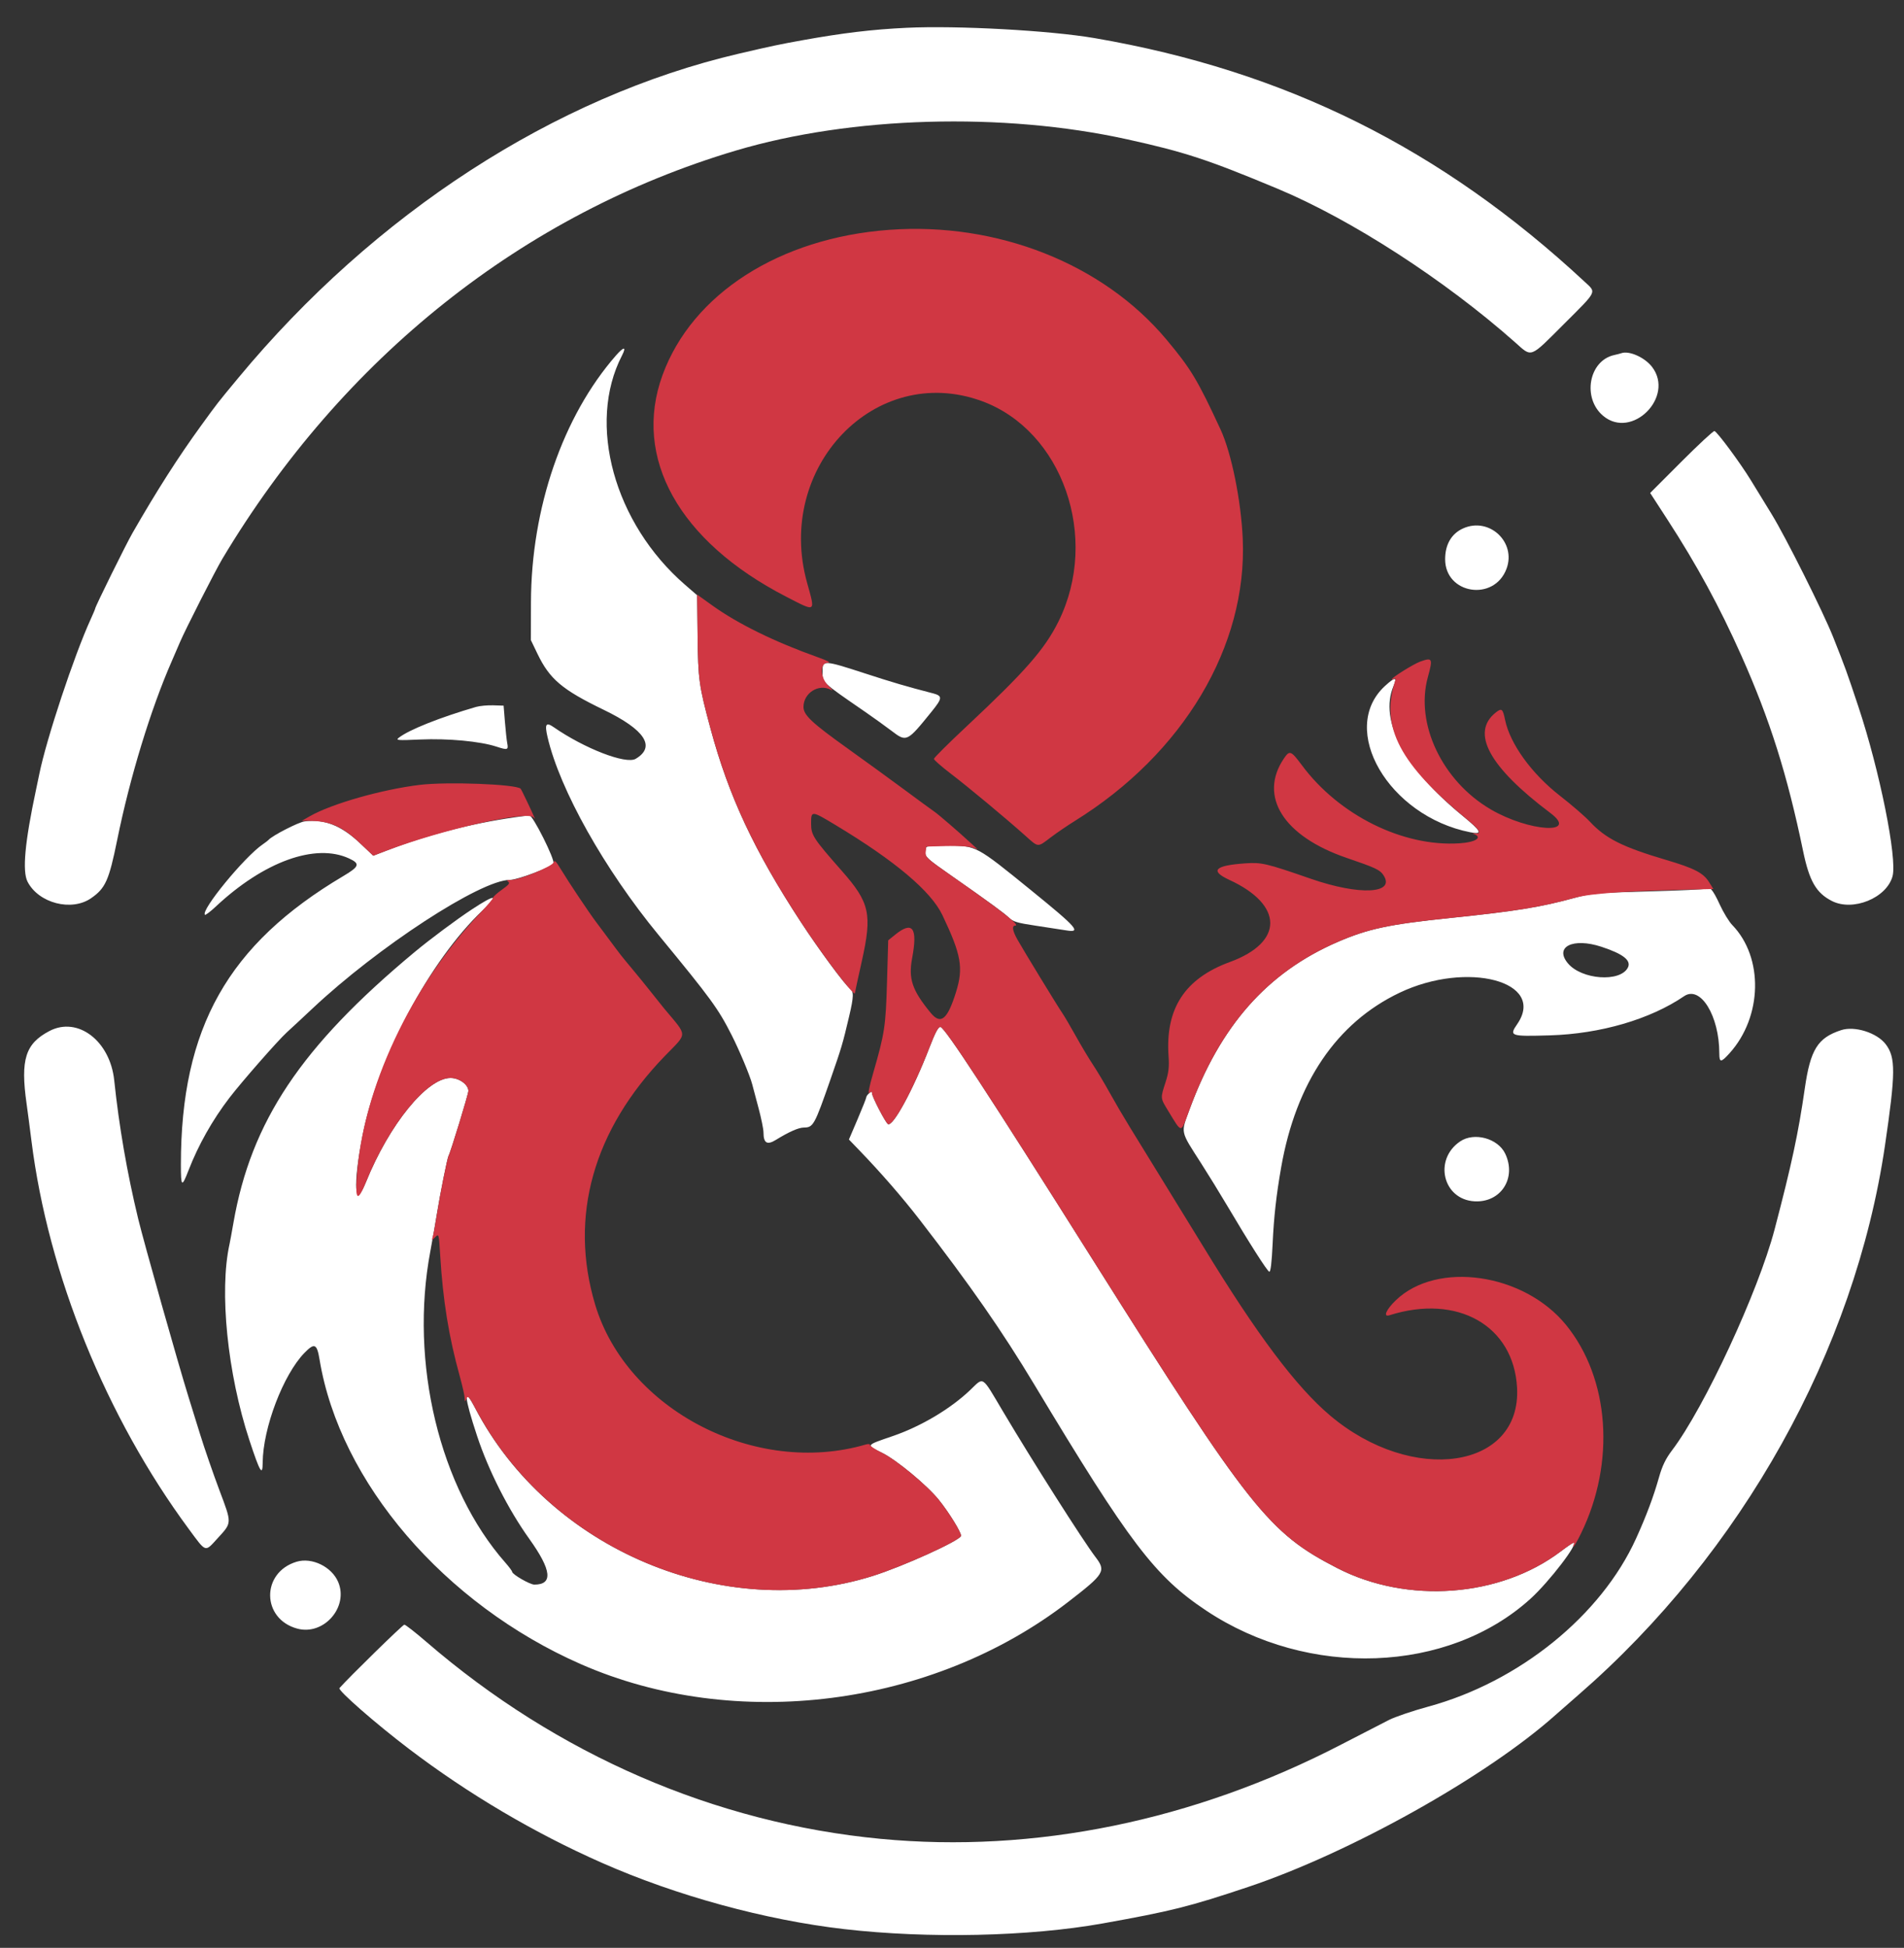 <svg id="svg" version="1.1" xmlns="http://www.w3.org/2000/svg" xmlns:xlink="http://www.w3.org/1999/xlink" width="400" height="409.091" viewBox="0, 0, 400,409.091"><rect x="0" y="0" width="400" height="409.091" fill="#333333" stroke="none"/><g id="svgg"><path id="path0" d="M190.400 5.842 C 183.266 6.181,177.088 6.919,168.600 8.447 C 163.739 9.321,162.045 9.679,155.200 11.276 C 116.586 20.284,78.672 44.844,50.037 79.400 C 45.558 84.805,45.844 84.438,42.253 89.379 C 37.438 96.003,32.947 103.032,27.823 111.961 C 26.448 114.358,20.000 127.412,20.000 127.799 C 20.000 127.897,19.566 128.927,19.035 130.088 C 15.559 137.693,9.739 155.238,8.250 162.600 C 8.116 163.260,7.815 164.700,7.581 165.800 C 5.213 176.902,4.653 182.981,5.794 185.188 C 8.125 189.697,15.034 191.487,19.136 188.644 C 22.160 186.548,22.892 184.916,24.621 176.400 C 27.296 163.230,31.676 148.897,36.111 138.800 C 36.643 137.590,37.420 135.790,37.839 134.800 C 38.902 132.285,45.245 119.818,46.691 117.400 C 71.999 75.081,109.984 44.886,154.600 31.620 C 178.806 24.422,210.668 23.507,236.800 29.260 C 248.894 31.922,253.710 33.504,268.400 39.636 C 283.874 46.097,303.524 58.801,318.294 71.895 C 321.912 75.103,321.258 75.349,328.604 68.013 C 335.664 60.964,335.406 61.496,332.900 59.166 C 302.796 31.181,270.039 14.897,230.000 8.013 C 220.603 6.397,201.150 5.331,190.400 5.842 M129.400 74.660 C 118.227 87.442,111.597 106.700,111.546 126.515 L 111.526 134.430 112.914 137.315 C 115.475 142.639,118.093 144.852,126.838 149.080 C 135.510 153.273,137.833 156.836,133.545 159.369 C 131.504 160.574,122.795 157.211,116.303 152.710 C 114.689 151.591,114.396 152.078,115.034 154.815 C 117.614 165.873,126.975 182.546,138.381 196.400 C 149.383 209.763,150.872 211.802,153.712 217.400 C 155.356 220.641,157.546 225.878,158.029 227.725 C 158.213 228.426,158.820 230.710,159.378 232.800 C 159.936 234.890,160.394 237.151,160.396 237.824 C 160.403 240.091,161.146 240.540,163.000 239.400 C 165.767 237.699,167.763 236.818,168.871 236.809 C 170.864 236.792,171.106 236.352,174.503 226.600 C 176.817 219.953,177.016 219.282,178.377 213.514 C 179.385 209.244,179.404 208.195,178.485 207.523 C 177.430 206.751,172.083 199.503,168.277 193.686 C 158.434 178.639,153.089 167.202,149.264 153.000 C 146.839 143.996,146.663 142.732,146.559 133.608 L 146.462 125.017 143.931 122.826 C 129.022 109.922,123.263 89.015,130.667 74.673 C 131.659 72.751,131.074 72.745,129.400 74.660 M340.600 74.184 C 340.380 74.264,339.708 74.438,339.107 74.571 C 333.782 75.744,332.358 83.601,336.794 87.334 C 342.819 92.403,351.878 83.360,347.079 77.068 C 345.548 75.061,342.236 73.586,340.600 74.184 M353.234 96.966 L 346.674 103.535 350.264 109.067 C 356.481 118.648,361.245 127.407,365.831 137.688 C 371.823 151.123,375.476 162.679,378.794 178.704 C 380.107 185.044,381.542 187.538,384.846 189.224 C 389.283 191.487,396.362 188.597,397.595 184.019 C 398.603 180.276,394.888 161.853,390.413 148.400 C 387.972 141.060,387.681 140.258,385.117 133.800 C 383.025 128.527,375.152 112.801,372.203 108.000 C 370.918 105.910,368.952 102.703,367.834 100.873 C 365.611 97.237,360.801 90.734,360.182 90.527 C 359.968 90.456,356.841 93.354,353.234 96.966 M307.400 110.965 C 304.940 112.058,303.600 114.344,303.600 117.446 C 303.600 124.797,313.903 126.401,316.495 119.453 C 318.581 113.859,312.873 108.532,307.400 110.965 M172.800 140.767 C 172.800 143.463,172.327 143.002,181.800 149.537 C 183.560 150.751,186.021 152.522,187.270 153.472 C 190.463 155.904,190.533 155.870,195.711 149.463 C 198.036 146.588,198.057 146.149,195.900 145.591 C 190.416 144.171,187.517 143.319,181.537 141.371 C 173.284 138.682,172.800 138.649,172.800 140.767 M290.968 144.064 C 281.076 153.140,291.724 171.417,308.872 174.793 C 311.577 175.325,311.243 174.593,307.311 171.377 C 295.040 161.341,289.699 151.328,292.754 144.087 C 293.578 142.134,293.079 142.128,290.968 144.064 M100.000 148.472 C 92.421 150.678,85.954 153.253,83.800 154.924 C 83.069 155.491,83.459 155.525,88.292 155.312 C 94.128 155.056,100.838 155.682,104.290 156.806 C 106.660 157.577,106.841 157.517,106.556 156.053 C 106.444 155.474,106.228 153.470,106.076 151.600 L 105.800 148.200 103.600 148.132 C 102.390 148.095,100.770 148.247,100.000 148.472 M108.200 171.640 C 98.825 172.979,89.799 175.325,81.111 178.680 L 78.422 179.718 75.619 177.073 C 71.689 173.366,68.100 171.959,63.981 172.512 C 62.663 172.689,57.156 175.521,56.400 176.411 C 56.290 176.540,55.750 176.953,55.200 177.329 C 51.359 179.950,42.128 191.195,43.056 192.123 C 43.172 192.239,44.197 191.463,45.333 190.398 C 55.433 180.943,66.265 177.030,73.321 180.287 C 75.703 181.386,75.511 181.984,72.136 183.984 C 47.880 198.355,38.007 215.882,38.001 244.580 C 38.000 249.319,38.187 249.461,39.605 245.800 C 41.661 240.490,44.624 235.233,48.170 230.600 C 50.766 227.208,58.398 218.505,60.253 216.820 C 61.324 215.847,63.730 213.612,65.600 211.852 C 79.379 198.884,101.005 184.788,107.104 184.798 C 108.720 184.801,116.003 182.057,116.278 181.342 C 116.601 180.499,111.933 171.192,111.216 171.248 C 110.877 171.275,109.520 171.451,108.200 171.640 M194.667 177.867 C 194.520 178.013,194.400 178.544,194.400 179.046 C 194.400 180.015,194.878 180.437,200.069 184.059 C 207.662 189.356,211.071 191.843,211.984 192.752 C 212.800 193.565,213.751 193.847,217.585 194.414 C 220.125 194.789,222.967 195.225,223.901 195.383 C 227.288 195.956,226.380 194.909,216.600 186.964 C 205.079 177.606,205.108 177.621,199.167 177.609 C 196.838 177.604,194.813 177.720,194.667 177.867 M358.285 186.649 C 358.148 186.786,352.763 187.040,346.318 187.213 C 335.492 187.505,334.311 187.608,330.800 188.569 C 323.603 190.539,318.460 191.371,304.600 192.804 C 291.821 194.125,287.395 195.070,281.006 197.837 C 266.247 204.230,256.403 215.350,249.929 232.946 C 248.037 238.086,247.884 237.367,252.358 244.349 C 253.856 246.687,256.306 250.670,257.804 253.200 C 262.439 261.033,266.198 266.933,266.649 267.083 C 266.937 267.179,267.175 265.194,267.364 261.113 C 267.625 255.517,268.127 251.033,269.146 245.200 C 272.261 227.381,280.790 214.801,294.034 208.494 C 308.272 201.713,324.897 206.139,318.750 215.073 C 317.009 217.603,317.269 217.693,325.600 217.447 C 336.205 217.134,346.676 214.081,353.800 209.223 C 357.227 206.887,361.200 213.332,361.200 221.226 C 361.200 223.200,361.547 223.199,363.339 221.215 C 370.269 213.544,370.536 201.093,363.917 194.269 C 363.240 193.571,362.066 191.651,361.309 190.002 C 359.807 186.734,359.045 185.889,358.285 186.649 M99.153 190.978 C 95.887 193.126,90.354 197.248,87.080 199.973 C 63.252 219.795,52.741 235.516,49.030 256.880 C 48.697 258.794,48.334 260.774,48.222 261.280 C 46.030 271.179,47.781 288.468,52.393 302.468 C 54.609 309.195,55.167 310.140,55.186 307.200 C 55.233 299.909,59.517 288.668,63.988 284.107 C 66.079 281.974,66.584 282.205,67.136 285.542 C 71.391 311.308,93.361 336.918,122.000 349.496 C 154.502 363.770,195.816 358.505,224.400 336.445 C 232.070 330.525,232.406 329.971,230.134 326.995 C 227.520 323.572,216.912 306.881,210.690 296.400 C 206.155 288.761,206.743 289.146,203.836 291.924 C 199.706 295.870,193.520 299.554,187.600 301.590 C 181.767 303.597,181.872 303.434,185.313 305.127 C 188.333 306.614,194.709 311.888,197.197 314.957 C 199.379 317.649,202.059 322.009,201.885 322.582 C 201.575 323.600,189.740 328.968,183.400 330.967 C 151.975 340.873,115.298 325.398,99.810 295.697 C 97.315 290.913,97.487 293.305,100.233 301.600 C 102.638 308.864,106.791 317.043,111.198 323.200 C 115.896 329.761,116.230 332.800,112.256 332.800 C 111.325 332.800,107.606 330.654,107.592 330.109 C 107.588 329.939,106.950 329.080,106.175 328.200 C 92.339 312.500,85.996 286.192,90.405 262.800 C 90.841 260.490,91.471 256.890,91.806 254.800 C 92.454 250.760,93.982 243.163,94.228 242.758 C 94.632 242.094,98.400 229.778,98.400 229.122 C 98.400 227.791,96.478 226.400,94.642 226.401 C 89.698 226.406,81.772 236.165,76.875 248.278 C 74.476 254.214,74.106 248.960,76.181 238.400 C 79.361 222.213,90.319 201.695,101.389 191.200 C 104.990 187.786,104.133 187.701,99.153 190.978 M336.434 198.842 C 341.045 200.355,342.781 201.740,341.969 203.258 C 340.320 206.338,332.280 205.750,329.409 202.338 C 326.474 198.850,330.441 196.876,336.434 198.842 M195.228 220.087 C 191.855 228.839,187.565 236.736,186.543 236.077 C 185.998 235.726,183.200 230.326,183.200 229.625 C 183.200 229.206,183.081 229.201,182.600 229.600 C 182.270 229.874,182.000 230.248,182.000 230.431 C 182.000 230.614,181.178 232.690,180.173 235.043 L 178.345 239.321 180.505 241.561 C 185.109 246.335,189.557 251.455,193.226 256.200 C 203.876 269.979,210.538 279.553,217.299 290.800 C 237.329 324.117,242.639 331.098,253.400 338.257 C 274.884 352.551,304.214 351.477,321.542 335.763 C 325.459 332.210,331.756 324.000,330.563 324.000 C 330.424 324.000,329.205 324.834,327.855 325.853 C 315.105 335.474,295.682 336.919,280.951 329.342 C 266.505 321.911,262.653 317.054,229.595 264.600 C 207.537 229.599,198.547 215.864,197.584 215.687 C 197.135 215.604,196.495 216.799,195.228 220.087 M10.400 216.527 C 5.323 219.179,4.269 222.524,5.585 231.800 C 5.803 233.340,6.264 236.850,6.608 239.600 C 10.120 267.636,22.273 297.597,39.694 321.169 C 43.365 326.136,43.017 326.023,45.689 323.102 C 48.770 319.733,48.758 320.063,46.071 312.915 C 44.766 309.442,42.945 304.170,42.026 301.200 C 41.106 298.230,40.017 294.720,39.605 293.400 C 37.438 286.454,30.231 260.948,29.026 255.959 C 26.697 246.323,25.017 236.613,23.995 226.887 C 23.124 218.598,16.337 213.426,10.400 216.527 M386.797 216.350 C 381.863 217.966,380.340 220.408,379.159 228.595 C 377.799 238.028,376.405 244.535,372.815 258.200 C 369.384 271.261,358.066 295.634,351.269 304.600 C 349.924 306.374,349.203 307.872,348.506 310.342 C 347.379 314.337,345.872 318.354,343.720 323.100 C 336.375 339.299,319.153 353.231,300.053 358.426 C 296.834 359.302,293.120 360.562,291.800 361.226 C 290.480 361.891,285.964 364.216,281.765 366.392 C 250.848 382.416,217.297 389.278,184.964 386.193 C 150.148 382.870,117.023 368.509,89.600 344.848 C 87.290 342.855,85.194 341.219,84.943 341.212 C 84.623 341.204,73.249 352.327,71.316 354.538 C 70.920 354.992,78.937 362.001,85.928 367.312 C 98.372 376.768,112.250 384.963,126.400 391.212 C 142.094 398.143,160.759 403.248,177.400 405.159 C 195.015 407.183,216.245 406.717,231.600 403.970 C 246.122 401.371,249.823 400.444,262.200 396.305 C 283.663 389.126,312.365 373.070,326.800 360.167 C 327.570 359.479,329.730 357.587,331.600 355.964 C 365.906 326.183,389.670 283.613,396.000 240.600 C 398.250 225.312,398.273 222.083,396.155 219.305 C 394.317 216.896,389.641 215.419,386.797 216.350 M306.769 239.710 C 301.103 243.528,303.123 251.945,309.790 252.303 C 315.324 252.600,318.659 247.404,316.218 242.286 C 314.687 239.078,309.717 237.722,306.769 239.710 M62.306 327.998 C 54.817 330.253,54.933 340.034,62.473 342.050 C 68.006 343.530,73.261 337.551,71.060 332.281 C 69.713 329.058,65.550 327.021,62.306 327.998 " stroke="none" fill="#ffffff" fill-rule="evenodd"></path><path id="path1" d="M186.800 48.272 C 163.754 49.964,145.411 61.717,139.183 78.782 C 132.851 96.132,142.644 113.705,165.096 125.282 C 171.531 128.600,171.321 128.735,169.557 122.400 C 162.793 98.101,183.885 76.120,206.201 84.215 C 223.234 90.393,231.100 112.929,222.366 130.532 C 219.476 136.357,215.369 141.040,203.000 152.614 C 199.260 156.113,196.200 159.158,196.200 159.380 C 196.200 159.601,197.809 161.012,199.776 162.514 C 203.488 165.349,211.259 171.813,215.368 175.484 C 218.215 178.027,217.926 178.006,220.730 175.878 C 221.979 174.931,224.260 173.374,225.800 172.419 C 248.598 158.280,262.038 135.732,261.083 113.226 C 260.741 105.165,258.712 95.146,256.420 90.200 C 251.580 79.756,250.164 77.407,245.000 71.252 C 231.676 55.371,209.480 46.607,186.800 48.272 M146.557 133.539 C 146.664 142.737,146.839 143.996,149.264 153.000 C 153.089 167.202,158.434 178.639,168.277 193.686 C 172.885 200.728,179.600 209.556,179.600 208.571 C 179.600 208.465,180.249 205.471,181.043 201.917 C 183.264 191.975,182.737 189.581,176.858 182.909 C 170.851 176.090,170.400 175.396,170.400 172.964 C 170.400 170.211,170.454 170.214,175.613 173.323 C 188.077 180.834,195.598 187.179,197.987 192.200 C 201.953 200.537,202.434 203.250,200.846 208.350 C 199.036 214.167,197.638 215.304,195.501 212.697 C 191.613 207.952,190.813 205.574,191.632 201.200 C 192.822 194.843,191.726 193.342,188.059 196.306 L 186.600 197.486 186.347 206.243 C 186.079 215.540,185.854 217.028,183.457 225.310 C 182.568 228.380,182.286 229.861,182.647 229.561 C 183.070 229.210,183.200 229.225,183.200 229.625 C 183.200 230.326,185.998 235.726,186.543 236.077 C 187.565 236.736,191.855 228.839,195.228 220.087 C 196.495 216.799,197.135 215.604,197.584 215.687 C 198.547 215.864,207.537 229.599,229.595 264.600 C 262.653 317.054,266.505 321.911,280.951 329.342 C 295.682 336.919,315.105 335.474,327.855 325.853 C 330.255 324.041,331.097 323.596,330.600 324.400 C 330.464 324.620,330.456 324.800,330.582 324.800 C 330.707 324.800,331.423 323.542,332.171 322.004 C 339.421 307.107,338.140 289.484,328.990 278.252 C 320.135 267.381,301.894 264.746,293.240 273.087 C 291.188 275.064,290.507 276.674,291.911 276.228 C 306.195 271.695,318.020 278.418,318.711 291.465 C 319.616 308.547,296.763 311.931,279.425 297.283 C 272.311 291.272,264.113 280.361,252.872 261.943 C 250.671 258.338,244.799 248.789,237.287 236.600 C 236.067 234.620,234.170 231.380,233.073 229.400 C 231.975 227.420,230.415 224.810,229.606 223.600 C 228.798 222.390,227.182 219.690,226.015 217.600 C 224.849 215.510,223.579 213.350,223.193 212.800 C 222.320 211.555,215.019 199.600,213.741 197.323 C 212.707 195.480,212.538 194.400,213.283 194.400 C 214.425 194.400,210.584 191.394,200.069 184.059 C 194.517 180.185,194.343 180.023,194.477 178.862 L 194.600 177.800 198.770 177.685 C 201.063 177.622,203.493 177.756,204.170 177.982 L 205.400 178.394 203.991 177.097 C 201.299 174.618,197.125 171.023,196.265 170.443 C 195.789 170.122,193.060 168.124,190.200 166.003 C 187.340 163.882,181.882 159.917,178.071 157.193 C 170.537 151.807,168.800 150.173,168.800 148.475 C 168.800 145.543,171.998 143.525,174.526 144.862 C 175.100 145.165,174.953 144.904,174.100 144.102 C 172.274 142.384,172.144 139.210,173.900 139.184 C 174.634 139.173,173.936 138.789,171.800 138.030 C 162.789 134.827,155.055 131.036,149.686 127.190 L 146.457 124.877 146.557 133.539 M298.380 138.943 C 296.994 139.439,292.400 142.296,292.400 142.663 C 292.400 142.764,292.608 142.718,292.863 142.561 C 293.192 142.357,293.239 142.553,293.025 143.237 C 290.033 152.796,294.107 160.515,308.301 172.178 C 310.998 174.394,311.412 175.259,309.656 175.008 C 309.295 174.957,309.210 174.989,309.466 175.080 C 311.612 175.842,310.126 176.886,306.571 177.115 C 294.741 177.874,281.324 171.225,273.527 160.739 C 271.206 157.619,270.932 157.515,269.723 159.303 C 264.347 167.258,269.641 175.642,282.901 180.172 C 289.017 182.262,289.902 182.678,290.649 183.818 C 293.214 187.733,285.610 188.105,275.400 184.565 C 266.020 181.312,265.051 181.084,261.600 181.323 C 255.151 181.768,254.102 182.877,258.300 184.812 C 269.669 190.053,269.714 197.892,258.400 202.030 C 248.891 205.508,244.780 211.832,245.498 221.877 C 245.656 224.078,245.512 225.286,244.850 227.335 C 243.759 230.713,243.744 230.565,245.469 233.392 C 248.350 238.113,248.044 238.122,249.807 233.265 C 256.229 215.564,266.187 204.256,281.006 197.837 C 287.395 195.070,291.821 194.125,304.600 192.804 C 318.460 191.371,323.603 190.539,330.800 188.569 C 334.419 187.578,342.081 187.080,359.078 186.731 L 359.956 186.713 359.042 185.256 C 357.824 183.317,355.974 182.363,350.000 180.594 C 340.820 177.877,337.305 176.109,333.991 172.545 C 332.996 171.475,330.162 169.029,327.695 167.108 C 321.775 162.501,317.224 156.205,316.196 151.200 C 315.712 148.846,315.485 148.661,314.264 149.621 C 308.897 153.843,312.794 161.041,325.700 170.743 C 331.823 175.345,321.263 174.709,313.180 169.989 C 303.008 164.048,297.279 152.025,299.961 142.249 C 301.054 138.266,300.940 138.028,298.380 138.943 M88.200 164.839 C 80.228 165.800,69.659 168.811,65.092 171.423 L 63.400 172.390 64.880 172.395 C 69.291 172.410,71.863 173.530,75.619 177.073 L 78.422 179.718 81.111 178.692 C 92.792 174.236,110.996 170.135,112.112 171.709 C 112.304 171.979,112.394 172.020,112.313 171.800 C 112.016 170.995,109.547 165.814,109.382 165.648 C 108.428 164.695,93.978 164.142,88.200 164.839 M116.308 181.107 C 116.088 181.951,109.165 184.796,107.304 184.806 C 106.501 184.811,106.354 184.910,106.764 185.169 C 107.198 185.444,106.899 185.828,105.464 186.840 C 104.439 187.563,103.600 188.317,103.600 188.516 C 103.600 188.715,102.462 190.075,101.072 191.539 C 86.261 207.130,76.178 228.661,74.936 247.355 C 74.617 252.152,75.197 252.428,76.875 248.278 C 81.772 236.165,89.698 226.406,94.642 226.401 C 96.478 226.400,98.400 227.791,98.400 229.122 C 98.400 229.778,94.632 242.094,94.228 242.758 C 93.970 243.183,92.436 250.866,91.825 254.800 C 91.500 256.890,91.104 259.050,90.945 259.600 C 90.659 260.588,90.664 260.591,91.428 259.827 C 92.191 259.063,92.203 259.108,92.477 263.627 C 93.055 273.146,94.269 280.656,96.579 289.000 C 97.127 290.980,97.594 293.050,97.616 293.600 C 97.650 294.441,97.703 294.482,97.947 293.861 C 98.289 292.993,98.505 293.221,99.979 296.000 C 115.656 325.571,152.083 340.839,183.400 330.967 C 189.740 328.968,201.575 323.600,201.885 322.582 C 202.059 322.009,199.379 317.649,197.197 314.957 C 194.709 311.888,188.333 306.614,185.313 305.127 C 183.931 304.447,182.800 303.714,182.800 303.498 C 182.800 303.281,182.400 303.224,181.900 303.371 C 158.778 310.150,131.641 296.121,125.023 273.966 C 119.508 255.503,124.617 237.319,139.689 221.764 C 144.525 216.772,144.542 217.826,139.529 211.806 C 139.159 211.363,137.989 209.899,136.929 208.554 C 135.868 207.209,134.041 204.959,132.868 203.554 C 130.441 200.646,130.423 200.623,128.030 197.391 C 127.056 196.076,125.782 194.370,125.200 193.600 C 123.729 191.657,119.416 185.198,117.824 182.556 C 116.804 180.862,116.459 180.532,116.308 181.107 " stroke="none" fill="#d03743" fill-rule="evenodd"></path></g></svg>